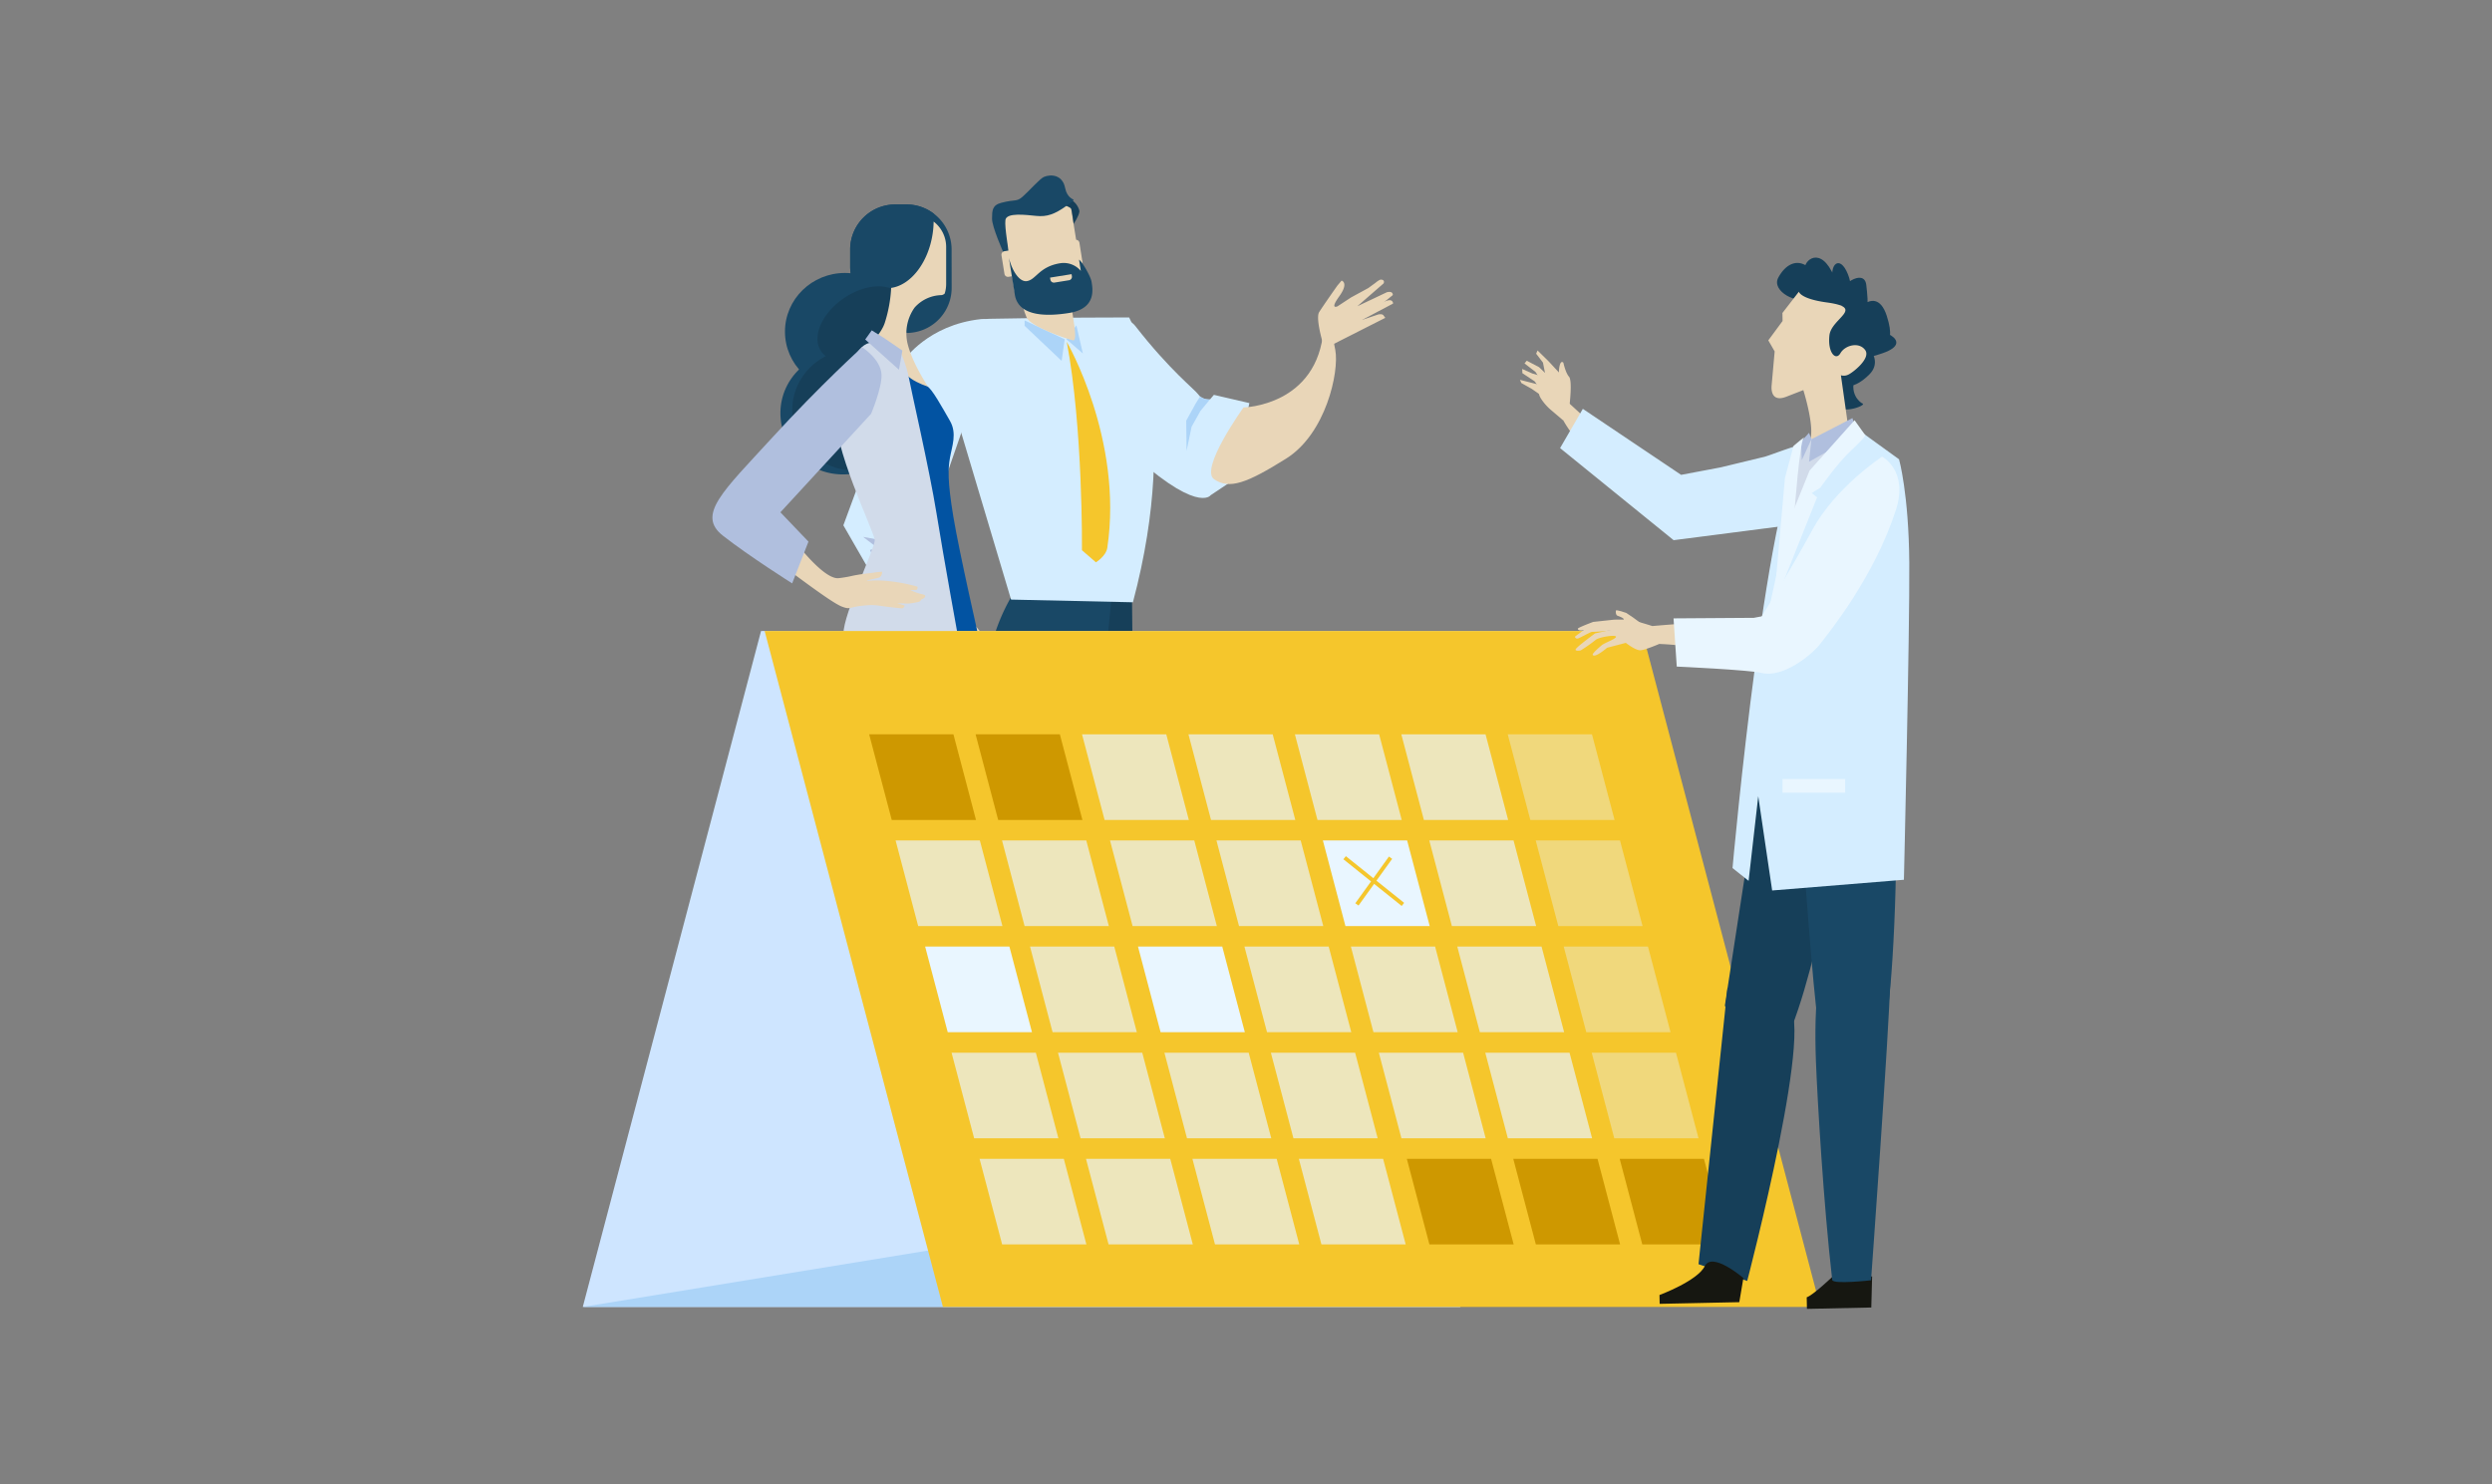 <svg id="Layer_1" data-name="Layer 1" xmlns="http://www.w3.org/2000/svg" viewBox="0 0 1363 812"><rect x="0" y="0" width="1363" height="812" fill="#808080" stroke="none"/><defs><style>.cls-1{fill:#163f59}.cls-2{fill:#e9d6b8}.cls-3{fill:#d4edff}.cls-4{fill:#194866}.cls-5{fill:#f5c62c}.cls-6{fill:#acd4f8}.cls-7{fill:#b0bfde}.cls-8{fill:#161711}.cls-10{fill:#d1dbea}.cls-12{fill:#ce9800}.cls-13,.cls-14,.cls-15{fill:#e9f6ff}.cls-13{opacity:.68}.cls-14{opacity:.38}</style></defs><path class="cls-1" d="M535.82 636.58c.79 1.06.2 3.86.2 3.86s-14 1.76-18.5.62a23 23 0 0 1-5-2.56c-.32-.2-.87-1.38-1.17-1.57-.57-.37-.86.25-1.34-.08a14.49 14.49 0 0 1-2.13-1.62c-1.21-7 .44-9.87.44-9.87s11.93-4.36 14.16-1.36c5.22 7.1 11.59 10.25 13.34 12.58Zm73.7-9.14 2.08 11.38h5.46s.61-1.62 1.54-1.62 1.81 1.62 2.89 1.62h28.13s.51-2.4-.1-3.22a10.85 10.85 0 0 0-3.4-1.53c-5.72-1.68-22.07-6.94-24.92-12.67-3.46-6.97-11.68 6.04-11.68 6.04Z"/><path class="cls-2" d="m533.37 376.82-11.67-6.49-1.37-1.45 1.62-2.59 2.55.32-.44-7.6 12.21-2.17 6.26-2.92-5.78 20.59"/><path class="cls-3" d="M587.43 191.56S574.36 206 614.6 244s47.58 26.89 47.58 26.89l12.16-8.1 9-42.29-19.41-4.5-2.11 2.49s-4.18.42-6.27-2.56-15.43-13-34.65-37.67c-8.9-11.43-30.97 10.52-33.47 13.3Z"/><path class="cls-2" d="M680.14 222.89s40.59-.74 43.82-43c1-12.55 4.18-.41 6.39 11.59s-5.19 45.8-26.88 59.38-31 16.92-39.33 11.38 16-39.35 16-39.35Z"/><path class="cls-1" d="M620.28 627.49s-6.3 9.13-10.94.59c-10.68-19.69-26.56-68.34-27.09-90.48-.77-31.75 4.61-53.82 4.61-53.82l33.83-11Z"/><path class="cls-1" d="m619.15 327.25 1.54 145.49-30.75 17s-18.46-34.71-20.77-79c-1-18.81-1.46-61 9.07-75.35 14.25-19.49 40.91-8.14 40.91-8.14Z"/><path class="cls-4" d="m607.94 327.25-5 50.36-13.67 54.63-14.57 51.05L522.74 625l-15.12 1.23s1.91-106.38 20.36-137.4c9.76-16.41 9.76-52.84 14.27-92.07.81-7.07-3.2-23-2.55-29.48a105.08 105.08 0 0 1 15.63-44.46Z"/><path class="cls-3" d="M619.65 329.47 553 328l-28.45-95.27s-18.45-57.6 16.91-58.34 76.13-.74 76.13-.74 29.24 53.72 2.06 155.82Z"/><path class="cls-2" d="M500.11 301.64 542.3 353s-1.52 7.48-4.91 3.51c-.41-.48 1.64-2-.94-3.39-10.36-5.66-34.71-14.37-43.72-23.08a149.91 149.91 0 0 1-20.29-24.92Z"/><path class="cls-5" d="M583.46 187s31 53.46 22.19 112.61c-.69 4.66-6.24 8-6.24 8l-7.63-6.61s.61-67-8.32-114Z"/><path class="cls-6" d="m582.35 185.6-1.69 11.81-20.25-19.18v-2.95l21.94 10.32zm6.37-7.61 3.55 15.36-8.98-7.75 5.43-7.61zm60.09 52.12 5.28-9.55 2.33-3.7a8 8 0 0 0 5.4 1.6l-5.26 6.37-4.83 8.65-2.73 13.19Z"/><path class="cls-3" d="m527.79 231-23.17 66.74-5 2 2.79 4.44-28.58 5-12.55-21.81 33.37-90.58s12.91-19 41.65-22.2c20.82-2.29-6.84 50.89-8.51 56.41Z"/><path class="cls-7" d="M472.07 293.7s19.49 3.65 29.72 5.2l-2.19.87 2.79 4.44-9.89 1.63-14.41.32-2.25-5.33 4.21-1.05Z"/><path class="cls-2" d="M557.9 161c.77 3.66 2.11 9.33 3.59 12.64 2.3 5.17 22.29 11.82 25.37 12.56s-.77-15.51-.77-19.2c0-2.82-1.82-1.95.37-6Z"/><path class="cls-2" d="M592.06 152.78a5.8 5.8 0 0 1-4.81 6.65l-25.78 4.13a5.8 5.8 0 0 1-6.65-4.81l-6.13-38.2a5.8 5.8 0 0 1 4.81-6.64l25.78-4.14a5.8 5.8 0 0 1 6.65 4.81Z"/><path class="cls-1" d="M587.24 122.45s2.86-4.26 3.14-6.63c.14-1.19-1.68-5.36-4.81-6.57s-5 2.27-5 2.27 5 1.82 5.37 2.74 1.3 8.19 1.3 8.19Z"/><path class="cls-4" d="M548.82 138.16s-6.25-14-6.22-18.47 0-7.47 5.2-8.79c7.75-2 8.11-.32 11.54-3.32s9.38-9.85 11.66-10.81c3.78-1.58 10.16-1.26 11.58 6.1 1.06 5.44 4.72 6.22 4.66 6.44-.2.72-1.54 1.57-3.84 3.23-6.59 4.73-10.77 6.13-16.49 5.58s-16.45-2-17 2.24 1.92 16.58 1.6 17.61-1.62.76-2.69.19Z"/><path class="cls-2" d="M558.78 148.32a1.94 1.94 0 0 1-1.6 2.22l-5.58.89a1.93 1.93 0 0 1-2.21-1.6l-1.63-10.19a1.93 1.93 0 0 1 1.6-2.21l5.57-.9a1.93 1.93 0 0 1 2.21 1.6ZM592 143a1.94 1.94 0 0 1-1.6 2.22l-5.57.89a1.94 1.94 0 0 1-2.22-1.61L581 134.31a1.93 1.93 0 0 1 1.6-2.22l5.57-.89a1.94 1.94 0 0 1 2.22 1.6Z"/><path class="cls-4" d="M551.83 141.11s2.41 15 3.22 20c.72 4.54 4.12 14.19 29.73 10.09 15.16-2.44 12.81-13.49 12.23-17.15-.45-2.78-4.94-10.62-6.8-12-.06 0 1 6.21 1 6.21a12.27 12.27 0 0 0-11.33-4.26c-11.63 1.86-13.17 9.09-18.32 9.79-3.95.5-7.94-5.45-9.73-12.68Z"/><path class="cls-2" d="m576.68 154.59 8-1.28a1.93 1.93 0 0 0 1.6-2.21l-.18-1.12-11.77 1.89.18 1.12a1.93 1.93 0 0 0 2.17 1.6ZM723.35 187s-3.84-13-1.85-16.23 10-14.57 10-14.57l2.29-2.7s4.15 1.08-1.3 8.63-.92 5.44-.92 5.44l7.35-4.83 9.46-5.15 3.92-2.86s2.11-1.81 3-1.77c2.44.09 1.47 2.06 1.47 2.06l-14.37 12.51 16.17-7.67s2.22-.61 2.92.45 0 1.36 0 1.36L745 175l8.76-2.95s2.19-.54 2.92.45 1 1.37 1 1.37l-32.28 16.36Z"/><path class="cls-2" d="m744.61 170.14 11.67-4.69s2.5-1.36 4-1.21a1.75 1.75 0 0 1 1.66 1.82L745 175ZM543.45 630.83l8 43.37 27.5 7.08 14.63.46s-26.8-11.52-32.08-17.44c-8-9-5.78-44.55-5.78-44.55Z"/><path class="cls-8" d="m551 681.28 5.77.46 3.1-4 24.4 7.21 15.53 1.22a13 13 0 0 0-2.11-3.22c-2.83-2.31-14.08-6.54-14.08-6.54s.21 3.55-1.55 4-18.63-4.22-22.63-5.77c-6.87-2.67-8.45-4.81-8.87-4.43-1.12.99.44 11.07.44 11.07Z"/><path class="cls-1" d="m530 352 14.07 145.31 16 139-21.23 2.65s-26.28-139.61-29.19-151.67-32.55-108.4-21.92-133.81S530 352 530 352Z"/><path class="cls-2" d="m466.82 627 2.18 46.08 27.51 7.1 14.63.44s-26-10.81-30.14-17.62c-5.44-9 0-39.41 0-39.41Z"/><path class="cls-8" d="m468.6 680.18 5.77.44 3.1-4 22.07 6.22 18.74.88a3.35 3.35 0 0 0-.77-2.1c-2.78-2.45-16.53-6.55-16.53-6.55s.55 4.21-1.22 4.66-18.76-4.65-22.76-6.2c-6.88-2.68-8.46-4.82-8.87-4.44-1.13.99.47 11.09.47 11.09Z"/><path class="cls-4" d="m463.72 353.93 4 127.08s-5.28 34.47-5.7 46c-1 25.87.14 103.49.14 103.49l23 .93s16.19-140.3 18.27-152.46S529 369 515.4 344.7s-51.68 9.23-51.68 9.23ZM495.34 226c0 18.51-15.32 33.53-34.25 33.53s-34.24-15-34.24-33.53 15.33-33.54 34.24-33.54 34.25 15.04 34.25 33.54Zm25.17-68.52a24.66 24.66 0 0 1-24.67 24.66l-6.16-11.72A24.65 24.65 0 0 1 465 145.76v-9.25a24.65 24.65 0 0 1 24.65-24.66h6.16a24.66 24.66 0 0 1 24.67 24.66Z"/><path class="cls-4" d="M465 145.76v-9.25a24.65 24.65 0 0 1 24.65-24.66h6.16a24.52 24.52 0 0 1 15 5.09 55 55 0 0 1-1.28 16.83c-4.12 18-16.17 31.34-29.55 34.67A24.66 24.66 0 0 1 465 145.76Z"/><path class="cls-4" d="M494.93 181.42c0 17.74-14.68 32.12-32.79 32.12s-32.8-14.38-32.8-32.12 14.69-32.1 32.8-32.1 32.79 14.37 32.79 32.1Z"/><path class="cls-1" d="M500.92 224.24c0 18.28-15.13 33.09-33.8 33.09s-33.79-14.81-33.79-33.09 15.13-33.09 33.79-33.09 33.8 14.85 33.8 33.09Z"/><path class="cls-1" d="M461.59 163.08c12.19-8.26 26.36-8.62 31.65-.81s-.29 20.84-12.49 29.1-26.36 8.63-31.65.81.3-20.84 12.49-29.1Z"/><path class="cls-2" d="M510.65 121.22a47.71 47.71 0 0 1-.59 6.95C507.57 144 498 156 487.42 157.5a74.77 74.77 0 0 1-3.49 19.1c-2 6.25-9.28 12.86-9.28 12.86-1.78 11 35.86 27.28 35 25.5s-10.17-14.81-13.2-26.76a24.34 24.34 0 0 1 3.78-19.93 20.18 20.18 0 0 1 14.42-6.82 2.85 2.85 0 0 0 2.07-.91 17.66 17.66 0 0 0 .78-5.16V135a17.41 17.41 0 0 0-6.85-13.78Z"/><path d="m518.45 347.7 17.66 4.53s-11.5-50.22-14.72-69.84-2.85-26-1.78-32.11 3.92-13.2 0-20-10.05-18-12.49-18.91c-3.93-1.42-8.2-3.21-11.41-6.42-1.77-1.74 22.74 142.75 22.74 142.75Z" style="fill:#0253a2"/><path class="cls-10" d="M524.61 351.73s-8.57-47.1-12.38-70.89S498 211.87 497 206.16s-4.28-13.32-4.28-13.32-9-6.66-17.12-5.23-14.75 19.5-18.08 37.1 20.93 66.6 20.93 70.88-17.12 40.43-17.12 50.9v11.89s42.34-20.45 63.28-6.65Z"/><path class="cls-7" d="m476.8 180.71 6.9 4.3 9.86 6.76-1.88 10.48-18.45-16.54 3.57-5z"/><path class="cls-2" d="M435.07 296.48s15.47 20.61 23.59 19.8a64.1 64.1 0 0 0 7.91-1.37c5.53-1.07 6.6-1 11-1.6a42.55 42.55 0 0 1 4.93-.54s0 2.5-1.66 3.16c-1.5.59-5.23 1.07-6.48 1.6s3.15-.36 9.75.18a94.61 94.61 0 0 1 15.76 2.68c1.73.48 2 .59 2 .68 0 .8-.06 1.54-.86 1.69s-3.21-.06-3.07.06a32.94 32.94 0 0 0 5.18 1.94c.71.17 1.69.38 2.29.59 1.21.42.65 1.9-1.46 2.5 0 0-.49 1-1.13 1.25-.33.11-.56.2-.89.29s-.82.12-1.2.21a27.31 27.31 0 0 1-4.21.59c-.57.05-5.5-.34-5.5 0 0 0 3.88.87 3.81 1.17-.16.66-.9 1.47-1.58 1.42-1.26-.11-3.16-.24-8.33-.9-5.7-.72-6.9-1.3-14.21-.41-6.37.77-5.75 2.1-10.28.35-6.07-2.33-28.13-19.45-32.23-22.12s6.87-13.22 6.87-13.22Z"/><path class="cls-7" d="m426.85 280.25 49.59-53.87s6-14.19 5.71-21.41c-.36-8.56-10.59-15-10.59-15s-22.59 20.35-49.35 49.6-41.39 42.09-26.76 53.51 37.82 26.05 37.82 26.05l8.92-22.84Z"/><path style="fill:#cee5ff" d="M318.75 714.94h479.87l97.51-369.74H416.25l-97.5 369.74z"/><path class="cls-6" d="M318.75 714.94h479.87l97.51-52.38H639.47l-320.72 52.38z"/><path class="cls-5" d="M995.61 714.94H515.73L418.22 345.2h479.89l97.5 369.74z"/><path class="cls-12" d="M533.82 448.54h-46.08l-12.35-46.83h46.09l12.34 46.83zm58.21 0h-46.08l-12.35-46.83h46.09l12.34 46.83z"/><path class="cls-13" d="M650.24 448.54h-46.08l-12.35-46.83h46.09l12.34 46.83zm58.22 0h-46.09l-12.34-46.83h46.08l12.35 46.83zm58.21 0h-46.08l-12.35-46.83h46.08l12.35 46.83zm58.21 0H778.8l-12.35-46.83h46.08l12.35 46.83z"/><path class="cls-14" d="M883.09 448.54h-46.08l-12.35-46.83h46.08l12.35 46.83z"/><path class="cls-13" d="M548.28 506.59H502.2l-12.35-46.83h46.08l12.35 46.83zm58.21 0H560.4l-12.34-46.83h46.08l12.35 46.83zm59.06 0h-46.08l-12.35-46.83h46.09l12.34 46.83zm58.22 0h-46.09l-12.34-46.83h46.07l12.36 46.83z"/><path class="cls-15" d="M781.98 506.59h-46.09l-12.34-46.83h46.08l12.35 46.83z"/><path class="cls-13" d="M840.19 506.59H794.1l-12.35-46.83h46.09l12.35 46.83z"/><path class="cls-14" d="M898.4 506.59h-46.08l-12.36-46.83h46.09l12.35 46.83z"/><path class="cls-15" d="M564.44 564.64h-46.08L506 517.81h46.09l12.35 46.83z"/><path class="cls-13" d="M621.79 564.64h-46.08l-12.34-46.83h46.08l12.34 46.83z"/><path class="cls-15" d="M680.86 564.64h-46.08l-12.35-46.83h46.08l12.35 46.83z"/><path class="cls-13" d="M739.08 564.64h-46.09l-12.35-46.83h46.09l12.35 46.83zm58.2 0H751.2l-12.34-46.83h46.07l12.35 46.83zm58.22 0h-46.09l-12.35-46.83h46.09l12.35 46.83z"/><path class="cls-14" d="M913.7 564.64h-46.08l-12.35-46.83h46.09l12.34 46.83z"/><path class="cls-13" d="M578.89 622.68h-46.08l-12.35-46.82h46.09l12.34 46.82zm58.21 0h-46.08l-12.35-46.82h46.09l12.34 46.82zm58.22 0h-46.09l-12.35-46.82h46.09l12.35 46.82zm58.2 0h-46.08l-12.34-46.82h46.08l12.34 46.82zm59.07 0h-46.08l-12.35-46.82h46.09l12.34 46.82zm58.21 0h-46.08l-12.35-46.82h46.09l12.34 46.82z"/><path class="cls-14" d="M929.01 622.68h-46.08l-12.35-46.82h46.09l12.34 46.82z"/><path class="cls-13" d="M594.2 680.73h-46.08l-12.35-46.82h46.08l12.35 46.82zm58.21 0h-46.08l-12.35-46.82h46.09l12.34 46.82zm58.22 0h-46.09l-12.35-46.82h46.09l12.35 46.82zm58.21 0h-46.09l-12.35-46.82h46.09l12.35 46.82z"/><path class="cls-12" d="M827.9 680.73h-46.08l-12.35-46.82h46.08l12.35 46.82zm58.21 0h-46.08l-12.35-46.82h46.08l12.35 46.82zm58.21 0h-46.08l-12.35-46.82h46.08l12.35 46.82z"/><path class="cls-5" transform="rotate(-51.3 751.337 482.002)" d="M750.31 461.59h2.16v40.85h-2.16z"/><path class="cls-5" transform="rotate(-54.24 751.328 482.011)" d="M735.65 480.93h31.48v2.16h-31.48z"/><path class="cls-2" d="M987.14 359.21s-36.27 0-50.46-3.28a175.25 175.25 0 0 0-29.17-3.67s-7.51 3.26-10.21 3.46-8.06-4.06-8.06-4.06L879 354.35s-6.71 5.81-7.86 3.88c-.45-.75 4.12-4.57 4.85-5.21 1.46-1.27 7.13-3.24 7.82-4.45 1-1.71-9.12-.11-10.95 1.39a83.18 83.18 0 0 1-8.3 5.84s-3.06.61-2.76-.57 10.61-8.73 10.61-8.73l9-2-10.18-1.19s-8.06 3.11-8.24.6c0-.58 8.41-3.71 8.41-3.71l11.54-1.24s6.15-.12 8.49.1 12.32 3.41 12.32 3.41 23.12-2.08 32.43-2c13.58.13 39.13-.54 47.32 0s7.5 18.46 3.64 18.74Z"/><path class="cls-2" d="M883.82 334c-.17 1-.06 2.43.84 2.8 2.47 1 6.71 2.27-.6 3.83-2.71.58 16.14 2.45 16.14 2.45s-5.7-4.63-10.71-7.79c0-.03-5.56-1.96-5.67-1.29Zm-22.19 14.06 7.87-5.81 12.35-.18.63 2.72s-11.12 1-11.71.86-6.46 3.23-7.59 3.61-2.08-.58-1.55-1.2Z"/><path class="cls-1" d="M1007.66 167.13s-15.83 1.34-20.78-4.68 9.58-4.07 3 .28-21.19-3.47-17.28-10.79 10.06-10.45 16-6.17 1.08 6.71-1.16 2.53 6.8-14.36 14.4.15 3.5 15.62.9 6 3.49-15.67 8-4.38-2.44 16.86-4.17 11.8 13.06-15.68 14.19-6 2 21.16-5.28 21.3 9.77-25.1 16.46-4.45-6.79 14.35-7.31 9.71 24.65 4 5.12 10.77-12.18-1.5-13.83-6.21 16.44 7.7 6.64 17.72-19.16 8.13-17.2-2.34 13-5 9.47 3.7 1.9 13.84 4 14.75-13.47 7.32-16.48-1.07-7.13-49.62 5.31-52.62Z"/><path class="cls-2" d="m983.9 159.57-9 11.64.08 4.39-7.81 10.59 3.48 6.05-1.65 18.48s-1.36 9.94 8 6.31l9.33-3.63s7.86 24.79 2.43 29.21-9.28 9.43-7.07 12.17c2 2.5 7.34.67 12.81.07 9.75-1.08 16.22.76 20.39 1 3 .15-1.17-1.67-2-7.9s-6-42.66-6-42.66a5.5 5.5 0 0 0 4-.33c2.31-1 12.67-8.95 9.22-13.54s-11-2.55-13.5 1.81-7.07-.3-6-9.8 20.09-15.06-1.56-18c-14.47-1.99-15.15-5.86-15.15-5.86Zm-79.24 103.49-49.74-45.49s-3.31 4-2.06 7.65c3.41 9.9 17.24 24.69 25 33.08A160.26 160.26 0 0 0 902 279Z"/><path class="cls-2" d="m854.85 229.84-6.28-5.34a28.36 28.36 0 0 1-5.69-6.39c-2.59-4-1.11-7.87 2.24-11.06s5.88-3.55 5.88-3.55 5.41 2.4 4.73 7.23 4.18 15.51 2.34 16.29a8.39 8.39 0 0 0-3.22 2.82Z"/><path class="cls-2" d="m853.31 204.46-6.24-6.74-6.1-6-.78 1.76 3.73 4.86 2 10.17 2.46-1.36 4.93-2.69z"/><path class="cls-2" d="m841.78 200.84-6.73-3.52-1.21 1.48 6 4.66 4.34 6.84 4.2-3.15-6.6-6.31z"/><path class="cls-2" d="m832.57 201.84 5.53 2.47 3.89 1.12 2.68 3.58-2.5 3.56-2.77-3.94-6.73-4.49-.1-2.3z"/><path class="cls-2" d="m831.34 207.78 10.58 2.71 1.73 2.67-1.57 2.54-4.29-2.97-5.69-3.2-.76-1.75zm29.84 21.93c-3.43-3.48-2.67-8.64-2.67-8.64s1.55-12.91-.34-15-3.08-7.65-3.08-7.65-1.62-2.06-2.31 3.16A21.76 21.76 0 0 0 853 208s-3.49 7.05-3.23 9.33c.53 4.71 9 13 9 13s2.85-.18 2.41-.62Z"/><path class="cls-3" d="m964.17 250.1-23 5.56-21.68 4.1-53.76-36.1-12.44 21.46 62.1 50.38 72.61-9.37a152.32 152.32 0 0 0 17-39.26c4-15.59-36.24 2.59-40.83 3.23Z"/><path class="cls-8" d="m988.18 709.66.13 6.34 35.19-.75.46-17-21.23-.26s-11.23 10.7-14.55 11.67Z"/><path class="cls-1" d="M1014.14 410.67s-16 104.67-34 150.83c-16 40.91-36.72-11.42-36.72-11.42l27-175.61 50.55-4.92s3.5 1.21-6.83 41.12Z"/><path class="cls-4" d="m981 378.75-4.8 67.36 8.89 5s7.2 99.76 9 104.78c10.1 28.71 34.31 10.84 37.45 1.13s7.22-81.14 5-133.15l-2.22-52Z"/><path class="cls-4" d="M995.61 529s-3.69 17.88-2.39 51.51c.83 21.31 4.11 77.72 8.91 119.66.3 2.57 21.24.18 21.24.18s9.89-136.68 10.46-163.12c.17-7.94-21.83-27.38-38.22-8.23Z"/><path class="cls-3" d="m988.83 239.6 2.6 2.49 19.26-11.09 28 20.26s5.31 18.85 5.59 56.58-2.94 173.42-2.94 173.42l-72.06 5.86-7.61-51.56-5.28 46.29-8.79-7s19.46-218.21 41.23-235.25Z"/><path class="cls-1" d="M951.82 547.54s5.91 1.79 24.63 2.06-20.82 151.13-20.82 151.13L929 691.56l15.86-151.35Z"/><path class="cls-8" d="m953.54 699.13-2.23 13.2-13.4.28-12.57.27-17.59.37-.1-4.83s20.78-7.69 24.8-15.82 21.09 6.53 21.09 6.53Z"/><path class="cls-10" d="m998.54 241.01-9.71-1.41-9.99 12.29-1.4 35.99 10.55-18.74 12.89-20.51-2.34-7.62z"/><path class="cls-7" d="m990.77 240.28-1.31 12.31 26.82-15.06-3.1-8.82-22.41 11.57zm-1.31-3.51 1.31 3.51-5.27 11.43-.44-10.11 4.4-4.83z"/><path class="cls-15" d="m1014.36 229.88-24.61 27.54-12.31 30.46-12.3 56.25 28.71-72.06-2.93-2.35 4.69-2.93s9.37-13.47 17-20.5 7.61-8.21 7.61-8.21Z"/><path class="cls-15" d="M1029.4 249.81s14.56 7.49 7.57 29.11c-11.89 36.85-36.72 67.22-41.4 73.3s-20.29 18.71-31.9 15.93c-7.32-1.75-46.57-3.51-46.57-3.51l-1.76-26.37 43.92-.3 4.28-.8s15.09-23.95 27.7-47.27 38.16-40.09 38.16-40.09Z"/><path class="cls-15" d="M981.55 279.1s2.82-37.13 4.92-39.37-5.51 4.21-5.51 4.21l-2.12 7.95-2.57 9.63-5.27 59.76Zm-6.6 147.06h34.27v7.47h-34.27z"/></svg>